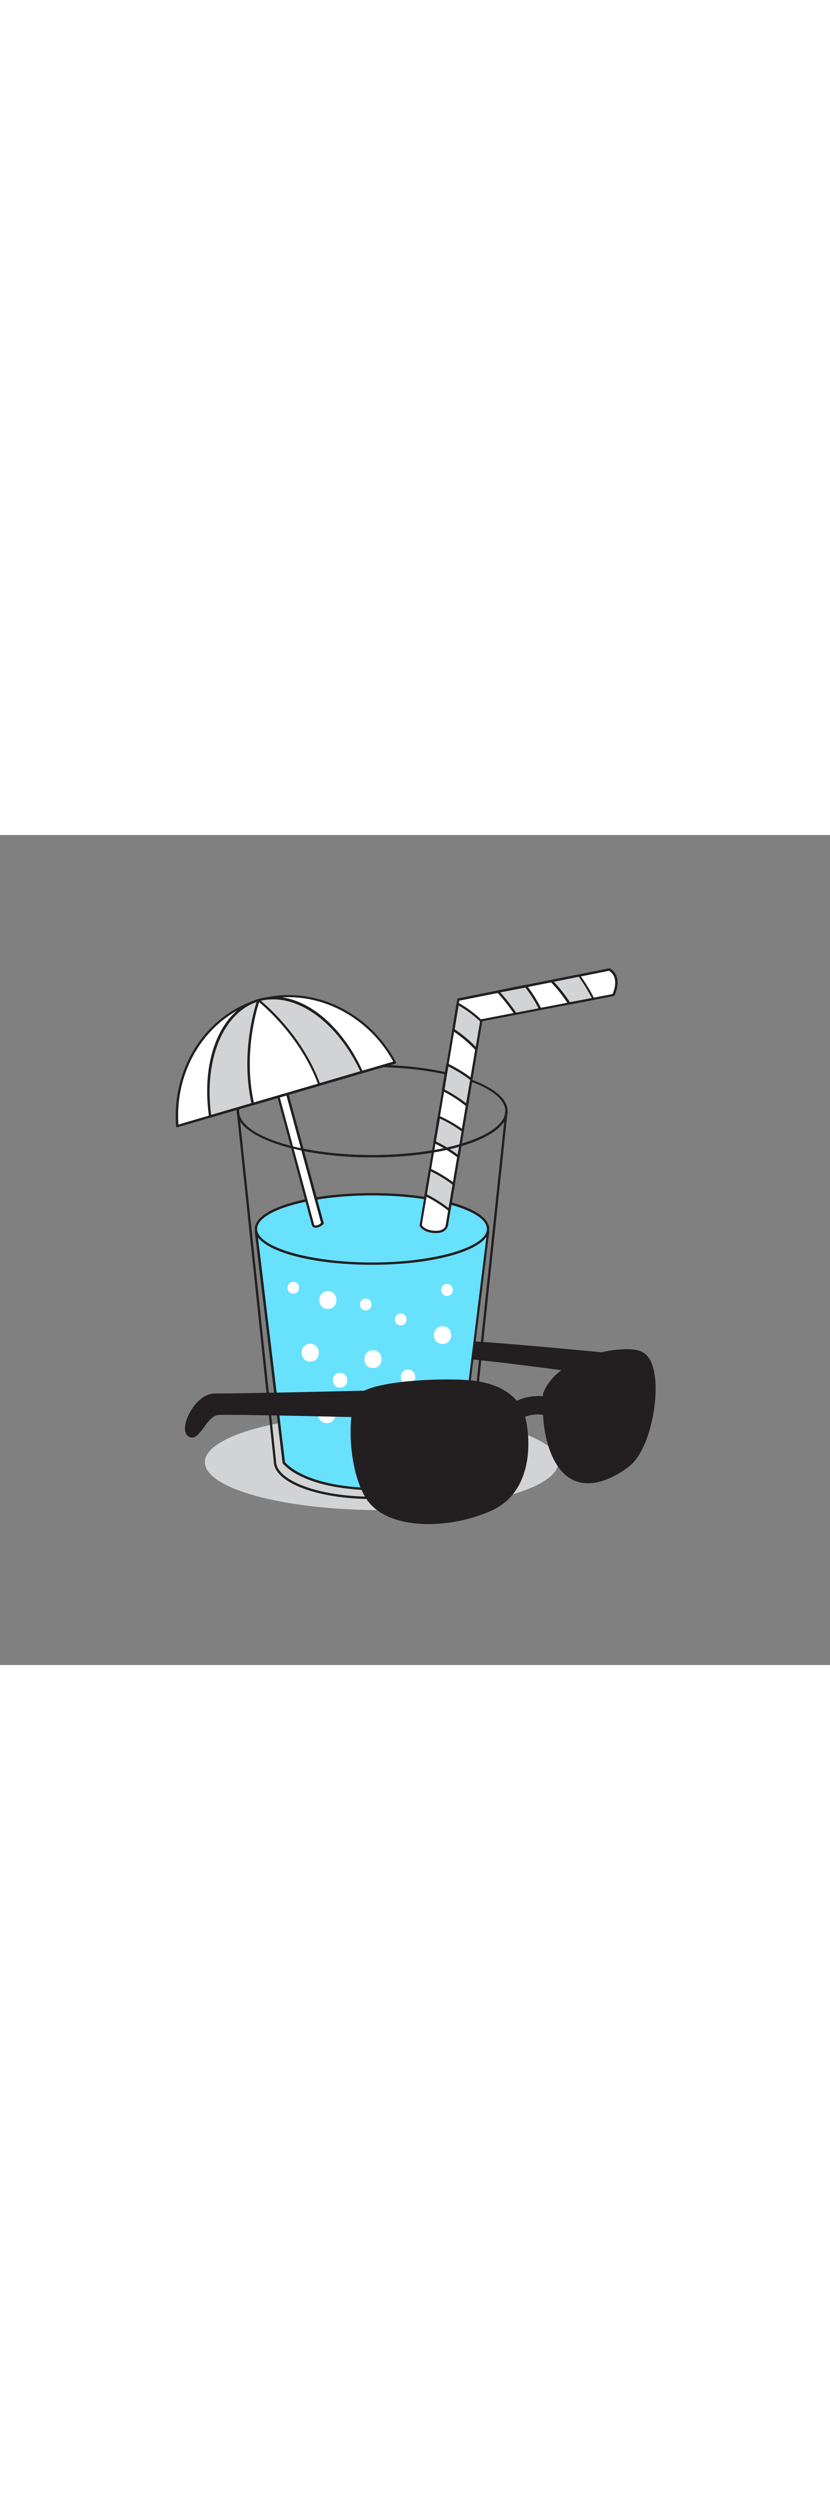 <svg version="1.1" id="Layer_1" xmlns="http://www.w3.org/2000/svg" xmlns:xlink="http://www.w3.org/1999/xlink" x="0px" y="0px" viewBox="0 0 500 500" style="width: 166px;" xml:space="preserve" data-imageid="cocktail-33" imageName="Cocktail" class="illustrations_image">
<rect x="0" y="0" width="500" height="500" fill="#808080" stroke="none"/>
<style type="text/css">
	.st0_cocktail-33{fill:#231F20;}
	.st1_cocktail-33{fill:#D1D3D4;}
	.st2_cocktail-33{fill:#68E1FD;}
	.st3_cocktail-33{fill:#FFFFFF;}
</style>
<g id="Eyeglass_arm_cocktail-33">
	<path class="st0_cocktail-33" d="M379.7,313.9c0,0-98-9.9-109.9-8.8s-24.8,24.5-18.5,27.7c6.2,3.2,12.9-16.9,20.5-18.3s107.9,12.7,107.9,12.7&#10;&#9;&#9;L379.7,313.9L379.7,313.9z"/>
	<path class="st0_cocktail-33" d="M252.7,333.9c-0.6,0-1.2-0.2-1.7-0.4c-1.2-0.6-2.6-2.3-1.8-6.4c1.6-8.3,11.2-21.8,20.5-22.6&#10;&#9;&#9;c11.8-1,106,8.4,110,8.8c0.4,0,0.6,0.3,0.6,0.7v13.3c0,0.2-0.1,0.4-0.2,0.5c-0.1,0.1-0.3,0.2-0.5,0.2c-1-0.1-100.3-14.1-107.7-12.8&#10;&#9;&#9;c-3.3,0.6-6.5,5.2-9.6,9.7C259.1,329.4,256,333.8,252.7,333.9L252.7,333.9z M272.2,305.7c-1,0-1.8,0-2.4,0.1&#10;&#9;&#9;c-8.4,0.7-17.7,13.5-19.3,21.5c-0.3,1.5-0.6,4.1,1,4.9c2.8,1.4,6.1-3.2,9.5-8.1c3.3-4.7,6.7-9.5,10.5-10.3&#10;&#9;&#9;c7.4-1.4,97.2,11.2,107.4,12.6v-11.9C371,313.8,290.2,305.7,272.2,305.7L272.2,305.7z"/>
</g>
<ellipse id="Shadow_cocktail-33" class="st1_cocktail-33" cx="229.9" cy="377.8" rx="106.5" ry="28.9"/>
<g id="Glass_cocktail-33">
	<path class="st0_cocktail-33" d="M224.2,400c-33.2,0-59.3-10-59.3-22.7l-22.3-210.9c0-0.4,0.3-0.7,0.7-0.7c0.4,0,0.7,0.2,0.7,0.6l22.3,210.9&#10;&#9;&#9;c0,11.8,26,21.4,57.9,21.4s57.9-9.6,57.9-21.3l22.3-211c0-0.4,0.4-0.7,0.7-0.7c0.4,0,0.7,0.4,0.7,0.7c0,0,0,0,0,0.1l-22.3,210.9&#10;&#9;&#9;C283.5,390,257.5,400,224.2,400L224.2,400z"/>
	<path class="st0_cocktail-33" d="M224.2,194.2c-45,0-81.6-12.5-81.6-27.9s36.6-27.9,81.6-27.9s81.6,12.5,81.6,27.9S269.2,194.2,224.2,194.2&#10;&#9;&#9;L224.2,194.2z M224.2,139.8c-44.2,0-80.2,11.9-80.2,26.5s36,26.5,80.2,26.5s80.2-11.9,80.2-26.5S268.4,139.8,224.2,139.8z"/>
	<path class="st2_cocktail-33 targetColor" d="M294,239.1l-17.3,140.4c0,0-17.6,16.1-56.5,14.4s-49.2-15.8-49.2-15.8l-16.7-139L294,239.1L294,239.1z" style="fill: rgb(104, 225, 253);"/>
	<path class="st0_cocktail-33" d="M225.7,394.7c-1.8,0-3.6,0-5.6-0.1c-38.8-1.7-49.3-15.5-49.8-16.1c-0.1-0.1-0.1-0.2-0.1-0.3l-16.7-139&#10;&#9;&#9;c0-0.2,0-0.4,0.2-0.6c0.1-0.2,0.3-0.2,0.5-0.2H294c0.4,0,0.7,0.3,0.7,0.7c0,0,0,0,0,0.1l-17.4,140.3c0,0.2-0.1,0.3-0.2,0.4&#10;&#9;&#9;C276.9,380.1,260.6,394.7,225.7,394.7L225.7,394.7z M171.7,377.8c0.6,0.7,3.3,3.8,9.8,7c6.7,3.4,18.9,7.5,38.8,8.4&#10;&#9;&#9;c36,1.5,53.8-12.4,55.8-14.1l17.2-139.3H155.1L171.7,377.8L171.7,377.8z"/>
	<ellipse class="st2_cocktail-33 targetColor" cx="224.1" cy="237.3" rx="69.9" ry="20.9" style="fill: rgb(104, 225, 253);"/>
	<path class="st0_cocktail-33" d="M224.1,258.9c-39.6,0-70.6-9.5-70.6-21.6s31-21.6,70.6-21.6s70.6,9.5,70.6,21.6S263.7,258.9,224.1,258.9z&#10;&#9;&#9; M224.1,217.1c-37.5,0-69.2,9.2-69.2,20.2s31.7,20.2,69.2,20.2s69.2-9.2,69.2-20.2S261.6,217.1,224.1,217.1L224.1,217.1z"/>
	<path class="st3_cocktail-33" d="M194.2,233.9l-27.4-100.7l-4.8,3.3l26.6,98.8C188.6,235.3,190.6,237.3,194.2,233.9L194.2,233.9z"/>
	<path class="st0_cocktail-33" d="M190.4,236.6c-0.8,0-1.6-0.3-2.2-0.8c-0.1-0.1-0.1-0.2-0.2-0.3l-26.6-98.8c-0.1-0.3,0-0.6,0.3-0.8l4.8-3.3&#10;&#9;&#9;c0.3-0.2,0.8-0.1,1,0.2c0,0.1,0.1,0.1,0.1,0.2l27.4,100.7c0.1,0.2,0,0.5-0.2,0.7C193.6,235.6,192,236.4,190.4,236.6L190.4,236.6z&#10;&#9;&#9; M189.3,234.9c0.4,0.3,1.8,0.9,4.1-1.2l-27-99.4l-3.6,2.4L189.3,234.9L189.3,234.9z"/>
	<path class="st3_cocktail-33" d="M237.8,137c-16.2-30.4-50.1-46.8-82.1-37.5s-51.7,41.5-49,75.8L237.8,137L237.8,137z"/>
	<path class="st0_cocktail-33" d="M106.8,176.1c-0.4,0-0.7-0.3-0.7-0.6c-2.8-35.1,18-67.3,49.5-76.5s66.4,6.7,82.9,37.8c0.1,0.2,0.1,0.4,0,0.6&#10;&#9;&#9;c-0.1,0.2-0.2,0.3-0.4,0.4L107,176C106.9,176,106.9,176,106.8,176.1L106.8,176.1z M173.8,97.7c-6,0-12,0.9-17.8,2.5&#10;&#9;&#9;c-30.6,9-50.9,40.1-48.5,74.2l129.4-37.9C223.6,112.3,198.9,97.7,173.8,97.7L173.8,97.7z"/>
	<path class="st1_cocktail-33" d="M218,142.8c-14.2-31-39.9-49.8-62.2-43.3s-33.9,36.2-29.1,70L218,142.8L218,142.8z"/>
	<path class="st0_cocktail-33" d="M126.6,170.2c-0.1,0-0.3,0-0.4-0.1c-0.2-0.1-0.3-0.3-0.3-0.5c-5-35.1,7.2-64.2,29.6-70.8s48.3,11.4,63.1,43.7&#10;&#9;&#9;c0.1,0.2,0.1,0.4,0,0.6c-0.1,0.2-0.2,0.3-0.4,0.4l-91.3,26.7C126.8,170.2,126.7,170.2,126.6,170.2L126.6,170.2z M164.6,99&#10;&#9;&#9;c-3,0-5.9,0.4-8.7,1.2c-21.2,6.2-33.2,34.9-28.7,68.4l89.8-26.3C204.6,115.8,183.8,99,164.6,99L164.6,99z"/>
	<path class="st3_cocktail-33" d="M192.3,150.3c-11.5-31.8-36.6-50.8-36.6-50.8s-10.9,29.4-3.4,62.5L192.3,150.3L192.3,150.3z"/>
	<path class="st0_cocktail-33" d="M152.3,162.7c-0.1,0-0.3,0-0.4-0.1c-0.2-0.1-0.3-0.3-0.3-0.4c-7.4-32.8,3.3-62.6,3.4-62.9&#10;&#9;&#9;c0.1-0.2,0.2-0.4,0.5-0.4c0.2-0.1,0.4,0,0.6,0.1c0.2,0.2,25.3,19.5,36.8,51.1c0.1,0.2,0.1,0.4,0,0.6c-0.1,0.2-0.2,0.3-0.4,0.4&#10;&#9;&#9;l-40,11.7C152.5,162.7,152.4,162.7,152.3,162.7L152.3,162.7z M156.1,100.7c-1.7,5.2-9.5,31.5-3.2,60.4l38.6-11.3&#10;&#9;&#9;C181.1,122.2,160.3,104.2,156.1,100.7L156.1,100.7z"/>
	<path class="st3_cocktail-33" d="M367.1,81l-18.2,3.6L332.3,88l-15.5,3.1l-16.7,3.3l-23.9,4.8l-0.4,2.4l-2.6,15.8l-3.5,21l-2.6,15.3l-2.7,16.1&#10;&#9;&#9;l-2.5,15.2l0,0l-2.8,16.6l-2.6,15.3l-3,18.2c0,0,1.4,3.6,8.4,4c6.9,0.4,7.4-4,7.4-4l1.5-9.1l0,0l2.6-15.7l0,0l2.8-16.6l2.6-15.6&#10;&#9;&#9;l2.6-15.2l2.6-15.8l3-18.1l2.9-17.1v-0.3l20.6-4l14.9-2.9l17.5-3.4l14.5-2.8l12.1-2.3C369.5,96.4,374.8,85.7,367.1,81L367.1,81z"/>
	<path class="st0_cocktail-33" d="M262.7,239.8c-0.3,0-0.6,0-0.9,0c-7.3-0.4-8.9-4.3-9-4.4c0-0.1,0-0.3,0-0.4l22.7-136c0-0.3,0.3-0.5,0.5-0.6&#10;&#9;&#9;l91-18.1c0.2,0,0.4,0,0.5,0.1c8.2,5,2.8,16.1,2.7,16.2c-0.1,0.2-0.3,0.3-0.5,0.4l-79.2,15.2l-20.6,122.9&#10;&#9;&#9;C269.9,235.2,269.3,239.8,262.7,239.8L262.7,239.8z M254.1,235c0.4,0.6,2.1,3.1,7.7,3.4c6.1,0.4,6.7-3.2,6.7-3.4l20.7-123.4&#10;&#9;&#9;c0-0.3,0.3-0.5,0.6-0.6L369,95.8c0.8-1.7,4.1-10-2.1-14l-90.2,18L254.1,235L254.1,235z"/>
	<path class="st1_cocktail-33" d="M332.3,88c4,4.2,7.5,8.7,10.6,13.5l14.5-2.8c-2.4-4.9-5.3-9.6-8.5-14L332.3,88L332.3,88z"/>
	<path class="st0_cocktail-33" d="M342.9,102.2c-0.2,0-0.5-0.1-0.6-0.3c-3.1-4.8-6.6-9.3-10.6-13.4c-0.2-0.2-0.2-0.4-0.2-0.7&#10;&#9;&#9;c0.1-0.2,0.3-0.4,0.5-0.5l16.6-3.3c0.3-0.1,0.5,0,0.7,0.3c3.3,4.5,6.2,9.2,8.6,14.1c0.1,0.2,0.1,0.4,0,0.6&#10;&#9;&#9;c-0.1,0.2-0.3,0.3-0.5,0.4L342.9,102.2L342.9,102.2L342.9,102.2z M333.7,88.4c3.5,3.8,6.8,7.9,9.6,12.3l13.2-2.5&#10;&#9;&#9;c-2.3-4.5-4.9-8.7-7.8-12.8L333.7,88.4L333.7,88.4z"/>
	<path class="st1_cocktail-33" d="M273.1,117.3c5,3.4,9.7,7.3,13.9,11.7l2.9-17.1c-4.2-4.1-9-7.6-14.1-10.5L273.1,117.3z"/>
	<path class="st0_cocktail-33" d="M287,129.8c-0.2,0-0.4-0.1-0.5-0.2c-4.2-4.4-8.8-8.3-13.8-11.6c-0.2-0.2-0.3-0.4-0.3-0.7l2.6-15.8&#10;&#9;&#9;c0-0.2,0.2-0.4,0.4-0.5c0.2-0.1,0.4-0.1,0.6,0c5.2,2.9,10,6.4,14.3,10.6c0.2,0.2,0.2,0.4,0.2,0.6l-2.9,17.1c0,0.3-0.2,0.5-0.5,0.6&#10;&#9;&#9;L287,129.8z M273.9,117c4.6,3.1,8.8,6.6,12.7,10.6l2.6-15.3c-3.9-3.7-8.2-6.9-12.9-9.6L273.9,117z"/>
	<path class="st1_cocktail-33" d="M267,153.7c5.1,2.5,9.9,5.6,14.3,9.2l2.7-15.7c-4.5-3.4-9.3-6.4-14.4-8.8L267,153.7z"/>
	<path class="st0_cocktail-33" d="M281.3,163.6c-0.2,0-0.3-0.1-0.5-0.2c-4.4-3.6-9.1-6.6-14.2-9.2c-0.3-0.1-0.4-0.4-0.4-0.7l2.6-15.3&#10;&#9;&#9;c0-0.2,0.2-0.4,0.4-0.5c0.2-0.1,0.4-0.1,0.6,0c5.1,2.5,10,5.4,14.5,8.9c0.2,0.2,0.3,0.4,0.3,0.7L282,163c0,0.2-0.2,0.5-0.5,0.5&#10;&#9;&#9;C281.5,163.6,281.4,163.6,281.3,163.6L281.3,163.6z M267.8,153.3c4.6,2.4,8.9,5.1,13,8.3l2.4-14.1c-4.1-3.1-8.5-5.8-13.1-8.1&#10;&#9;&#9;L267.8,153.3z"/>
	<path class="st1_cocktail-33" d="M261.8,185L261.8,185c5.1,2.4,9.9,5.4,14.4,8.7l2.6-15.6c-4.5-3.3-9.3-6.1-14.5-8.4L261.8,185z"/>
	<path class="st0_cocktail-33" d="M276.1,194.4c-0.2,0-0.3-0.1-0.4-0.1c-4.4-3.4-9.2-6.3-14.2-8.7c-0.2-0.1-0.4-0.4-0.4-0.6v-0.1l2.5-15.2&#10;&#9;&#9;c0-0.4,0.4-0.6,0.8-0.6c0.1,0,0.2,0,0.2,0.1c5.2,2.3,10,5.1,14.6,8.4c0.2,0.1,0.3,0.4,0.3,0.7l-2.6,15.6c0,0.2-0.2,0.4-0.4,0.5&#10;&#9;&#9;C276.3,194.4,276.2,194.4,276.1,194.4L276.1,194.4z M262.6,184.6c4.6,2.2,9,4.9,13.1,7.9l2.4-14c-4.1-3-8.5-5.6-13.1-7.7&#10;&#9;&#9;L262.6,184.6L262.6,184.6z"/>
	<path class="st1_cocktail-33" d="M256.4,216.9c5.1,2.5,9.9,5.6,14.3,9.1l2.6-15.7l0,0c-4.5-3.4-9.3-6.3-14.4-8.7L256.4,216.9z"/>
	<path class="st0_cocktail-33" d="M270.7,226.7c-0.2,0-0.3-0.1-0.4-0.2c-4.4-3.5-9.1-6.5-14.2-9c-0.3-0.1-0.4-0.4-0.4-0.7l2.6-15.3&#10;&#9;&#9;c0-0.2,0.2-0.4,0.4-0.5c0.2-0.1,0.4-0.1,0.6,0c5.1,2.4,10,5.4,14.5,8.8c0.2,0.1,0.3,0.3,0.3,0.6l-2.7,15.8&#10;&#9;&#9;C271.4,226.5,271.1,226.8,270.7,226.7L270.7,226.7z M257.2,216.5c4.6,2.3,8.9,5.1,13,8.2l2.4-14.1c-4.1-3.1-8.5-5.8-13.1-8&#10;&#9;&#9;L257.2,216.5z"/>
	<path class="st1_cocktail-33" d="M300.1,94.4c3.8,4.2,7.3,8.6,10.5,13.4l14.9-2.9c-2.4-4.9-5.3-9.5-8.7-13.8L300.1,94.4L300.1,94.4z"/>
	<path class="st0_cocktail-33" d="M310.5,108.4c-0.2,0-0.5-0.1-0.6-0.3c-3.1-4.7-6.6-9.1-10.4-13.3c-0.3-0.3-0.2-0.7,0-1&#10;&#9;&#9;c0.1-0.1,0.2-0.1,0.3-0.2l16.7-3.3c0.3,0,0.5,0,0.7,0.2c3.4,4.3,6.3,9,8.8,13.9c0.1,0.2,0.1,0.4,0,0.6c-0.1,0.2-0.3,0.3-0.5,0.4&#10;&#9;&#9;l-14.9,2.9L310.5,108.4L310.5,108.4z M301.4,94.8c3.4,3.8,6.6,7.9,9.5,12.2l13.5-2.6c-2.2-4.4-4.9-8.6-7.9-12.5L301.4,94.8&#10;&#9;&#9;L301.4,94.8z"/>
	<path class="st0_cocktail-33" d="M224.2,194.2c-45,0-81.6-12.5-81.6-27.9c0-0.4,0.3-0.7,0.7-0.7c0.4,0,0.7,0.3,0.7,0.7&#10;&#9;&#9;c0,14.6,36,26.5,80.2,26.5s80.2-11.9,80.2-26.5c0-0.4,0.4-0.7,0.8-0.6c0.3,0,0.6,0.3,0.6,0.6C305.8,181.9,270,194.2,224.2,194.2&#10;&#9;&#9;L224.2,194.2z"/>
	<path class="st3_cocktail-33" d="M241.4,288.3c-4.6,0-4.6,7.1,0,7.1S246.1,288.3,241.4,288.3z"/>
	<path class="st3_cocktail-33" d="M250.1,353.6l-0.3-0.7c-0.3-0.6-0.8-1.1-1.4-1.5c-0.5-0.5-1.1-0.8-1.8-1c-0.7-0.2-1.4-0.3-2.1-0.1&#10;&#9;&#9;c-0.7,0-1.4,0.2-2,0.6l-1.1,0.8c-0.7,0.7-1.1,1.5-1.4,2.4c-0.1,0.5-0.1,1-0.2,1.4c0,1,0.3,1.9,0.7,2.7l0.3,0.7&#10;&#9;&#9;c0.3,0.6,0.8,1.1,1.4,1.5c0.5,0.5,1.1,0.8,1.8,1c0.7,0.2,1.4,0.3,2.1,0.1c0.7,0,1.4-0.2,2-0.6l1.1-0.8c0.7-0.7,1.1-1.5,1.4-2.4&#10;&#9;&#9;c0.1-0.5,0.1-1,0.2-1.4C250.9,355.4,250.6,354.4,250.1,353.6z"/>
	<path class="st3_cocktail-33" d="M197.5,274.8c-6.9,0-6.9,10.7,0,10.7S204.4,274.8,197.5,274.8z"/>
	<path class="st3_cocktail-33" d="M224.7,310.4c-6.9,0-6.9,10.7,0,10.7S231.6,310.4,224.7,310.4z"/>
	<path class="st3_cocktail-33" d="M196.8,343.6c-6.9,0-6.9,10.7,0,10.7S203.7,343.6,196.8,343.6z"/>
	<path class="st3_cocktail-33" d="M266.6,295.9c-6.9,0-6.9,10.7,0,10.7S273.5,295.9,266.6,295.9z"/>
	<path class="st3_cocktail-33" d="M186.9,306.5c-6.9,0-6.9,10.7,0,10.7S193.8,306.5,186.9,306.5z"/>
	<path class="st3_cocktail-33" d="M263.9,331.2c-6.9,0-6.9,10.7,0,10.7S270.9,331.2,263.9,331.2z"/>
	<path class="st3_cocktail-33" d="M220.3,279.3c-4.6,0-4.6,7.1,0,7.1S224.9,279.3,220.3,279.3z"/>
	<path class="st3_cocktail-33" d="M222.6,364.7c-0.1-0.2-0.2-0.4-0.4-0.6c-0.2-0.2-0.4-0.3-0.6-0.4c-0.2-0.1-0.5-0.2-0.7-0.1l-0.5,0.1&#10;&#9;&#9;c-0.3,0.1-0.6,0.2-0.8,0.5c-0.1,0.1-0.2,0.2-0.3,0.4c-0.2,0.3-0.3,0.6-0.2,0.9v0.7c0,0.2,0,0.5,0.1,0.7c0.1,0.2,0.2,0.4,0.4,0.6&#10;&#9;&#9;c0.2,0.2,0.4,0.3,0.6,0.4c0.2,0.1,0.5,0.2,0.7,0.1l0.5-0.1c0.3-0.1,0.6-0.2,0.8-0.5l0.3-0.4c0.2-0.3,0.2-0.6,0.2-0.9v-0.7&#10;&#9;&#9;C222.8,365.2,222.7,364.9,222.6,364.7z"/>
	<path class="st3_cocktail-33" d="M204.9,324c-5.8,0-5.8,8.9,0,8.9S210.6,324,204.9,324z"/>
	<path class="st3_cocktail-33" d="M245.8,322c-5.8,0-5.8,8.9,0,8.9S251.6,322,245.8,322z"/>
	<path class="st3_cocktail-33" d="M176.7,269.2c-4.6,0-4.6,7.1,0,7.1S181.3,269.2,176.7,269.2z"/>
	<path class="st3_cocktail-33" d="M269.3,270.5c-4.6,0-4.6,7.1,0,7.1S273.9,270.5,269.3,270.5z"/>
</g>
<g id="Eyeglass_cocktail-33">
	<path class="st0_cocktail-33" d="M216.4,337.7c7-7.6,44-10.1,64.7-8.6s31.3,10.3,34.5,21.2s6.6,44.7-20.3,56.4s-61.6,10.5-73.4-6.2&#10;&#9;&#9;S209.4,345.3,216.4,337.7L216.4,337.7z"/>
	<path class="st0_cocktail-33" d="M258.2,415.1c-15.6,0-29.8-4.4-36.8-14.2c-12.2-17.3-12.7-55.9-5.5-63.7l0.5,0.5l-0.5-0.5&#10;&#9;&#9;c7.6-8.2,46.5-10.1,65.2-8.9c18.9,1.3,31.4,9,35.1,21.7c3.2,11.1,6.4,45.4-20.6,57.2C283.8,412.4,271.1,415,258.2,415.1&#10;&#9;&#9;L258.2,415.1z M268.7,329.4c-20.6,0-46.3,2.8-51.8,8.8l0,0c-6.8,7.4-6.1,45.4,5.6,61.9c9.8,13.9,41.3,19.6,72.5,5.9&#10;&#9;&#9;c26.2-11.4,23-44.8,19.9-55.5c-3.6-12.1-15.6-19.5-34-20.7C277.3,329.5,273.1,329.4,268.7,329.4L268.7,329.4z"/>
	<path class="st0_cocktail-33" d="M327.9,336.6c0,0-2.7,26.2,8.6,43.1s29.8,9.4,42,0.2s17.4-38.8,15.3-53.5s-7.7-16.8-21.6-15.6&#10;&#9;&#9;S334.4,319.5,327.9,336.6L327.9,336.6z"/>
	<path class="st0_cocktail-33" d="M354.2,390.5c-1.2,0-2.5-0.1-3.7-0.3c-5.9-1-10.8-4.4-14.6-10.1c-11.3-16.9-8.7-43.3-8.7-43.6&#10;&#9;&#9;c0-0.1,0-0.1,0-0.2c6.5-17.2,30.5-25.1,45-26.3c14-1.1,20.1,0.9,22.3,16.2s-3.4,44.9-15.6,54.2&#10;&#9;&#9;C373.8,384.4,364.1,390.5,354.2,390.5L354.2,390.5z M328.6,336.8c-0.2,1.7-2.2,26.6,8.5,42.6c3.6,5.4,8.2,8.6,13.6,9.5&#10;&#9;&#9;c10.6,1.8,21.7-5.2,27.4-9.5c5.4-4.1,9.9-12.7,12.8-24.3c2.5-10.1,3.4-21,2.3-28.5c-2-14.1-7-16.1-20.8-15.1&#10;&#9;&#9;C358.2,312.5,335,320.2,328.6,336.8L328.6,336.8z"/>
	<path class="st0_cocktail-33" d="M334,341.3c0,0-3.9-3.8-14-2.4s-14.8,6.9-14.8,6.9l3,8c0,0,12.6-10,24.7-3.2L334,341.3L334,341.3z"/>
	<path class="st0_cocktail-33" d="M308.2,354.6c-0.1,0-0.1,0-0.2,0c-0.2-0.1-0.4-0.2-0.5-0.4l-3-8c-0.1-0.2,0-0.5,0.1-0.7&#10;&#9;&#9;c0.2-0.2,5-5.7,15.2-7.2s14.4,2.4,14.6,2.6c0.2,0.1,0.2,0.4,0.2,0.6l-1,9.3c0,0.4-0.4,0.7-0.8,0.6c-0.1,0-0.2,0-0.2-0.1&#10;&#9;&#9;c-11.5-6.5-23.9,3.1-24,3.2C308.6,354.5,308.4,354.6,308.2,354.6L308.2,354.6z M306,346l2.6,6.8c2.9-2,13.5-8.4,23.8-3.2l0.8-7.9&#10;&#9;&#9;c-1-0.7-5-3.2-13.1-2S307.1,344.9,306,346z"/>
	<path class="st0_cocktail-33" d="M228,335.2c0,0-86.2,2.1-98.2,1.9s-21.9,20.7-16,24.6s9.8-12.3,17.4-12.9s92.3,1.5,92.3,1.5L228,335.2&#10;&#9;&#9;L228,335.2z"/>
	<path class="st0_cocktail-33" d="M115.7,363c-0.8,0-1.6-0.3-2.2-0.7c-2.2-1.5-2.7-4.9-1.3-9.4c2.1-6.9,8.9-16.5,17.5-16.5h0.2&#10;&#9;&#9;c11.8,0.2,97.3-1.8,98.1-1.9c0.2,0,0.4,0.1,0.6,0.3c0.1,0.2,0.2,0.4,0.1,0.6l-4.4,15c-0.1,0.3-0.4,0.5-0.7,0.5&#10;&#9;&#9;c-0.9,0-84.7-2.1-92.2-1.5c-3.3,0.3-6.1,4-8.5,7.4C120.6,359.8,118.3,363,115.7,363L115.7,363z M129.6,337.8c-7,0-13.8,8-16.2,15.5&#10;&#9;&#9;c-1.2,3.8-0.9,6.7,0.7,7.8c2.4,1.6,4.4-0.9,7.5-5.1c2.6-3.6,5.5-7.6,9.5-7.9c7.4-0.6,84,1.3,91.8,1.5l4-13.6&#10;&#9;&#9;c-9.5,0.2-86.1,2-97.2,1.8L129.6,337.8L129.6,337.8z"/>
</g>
</svg>